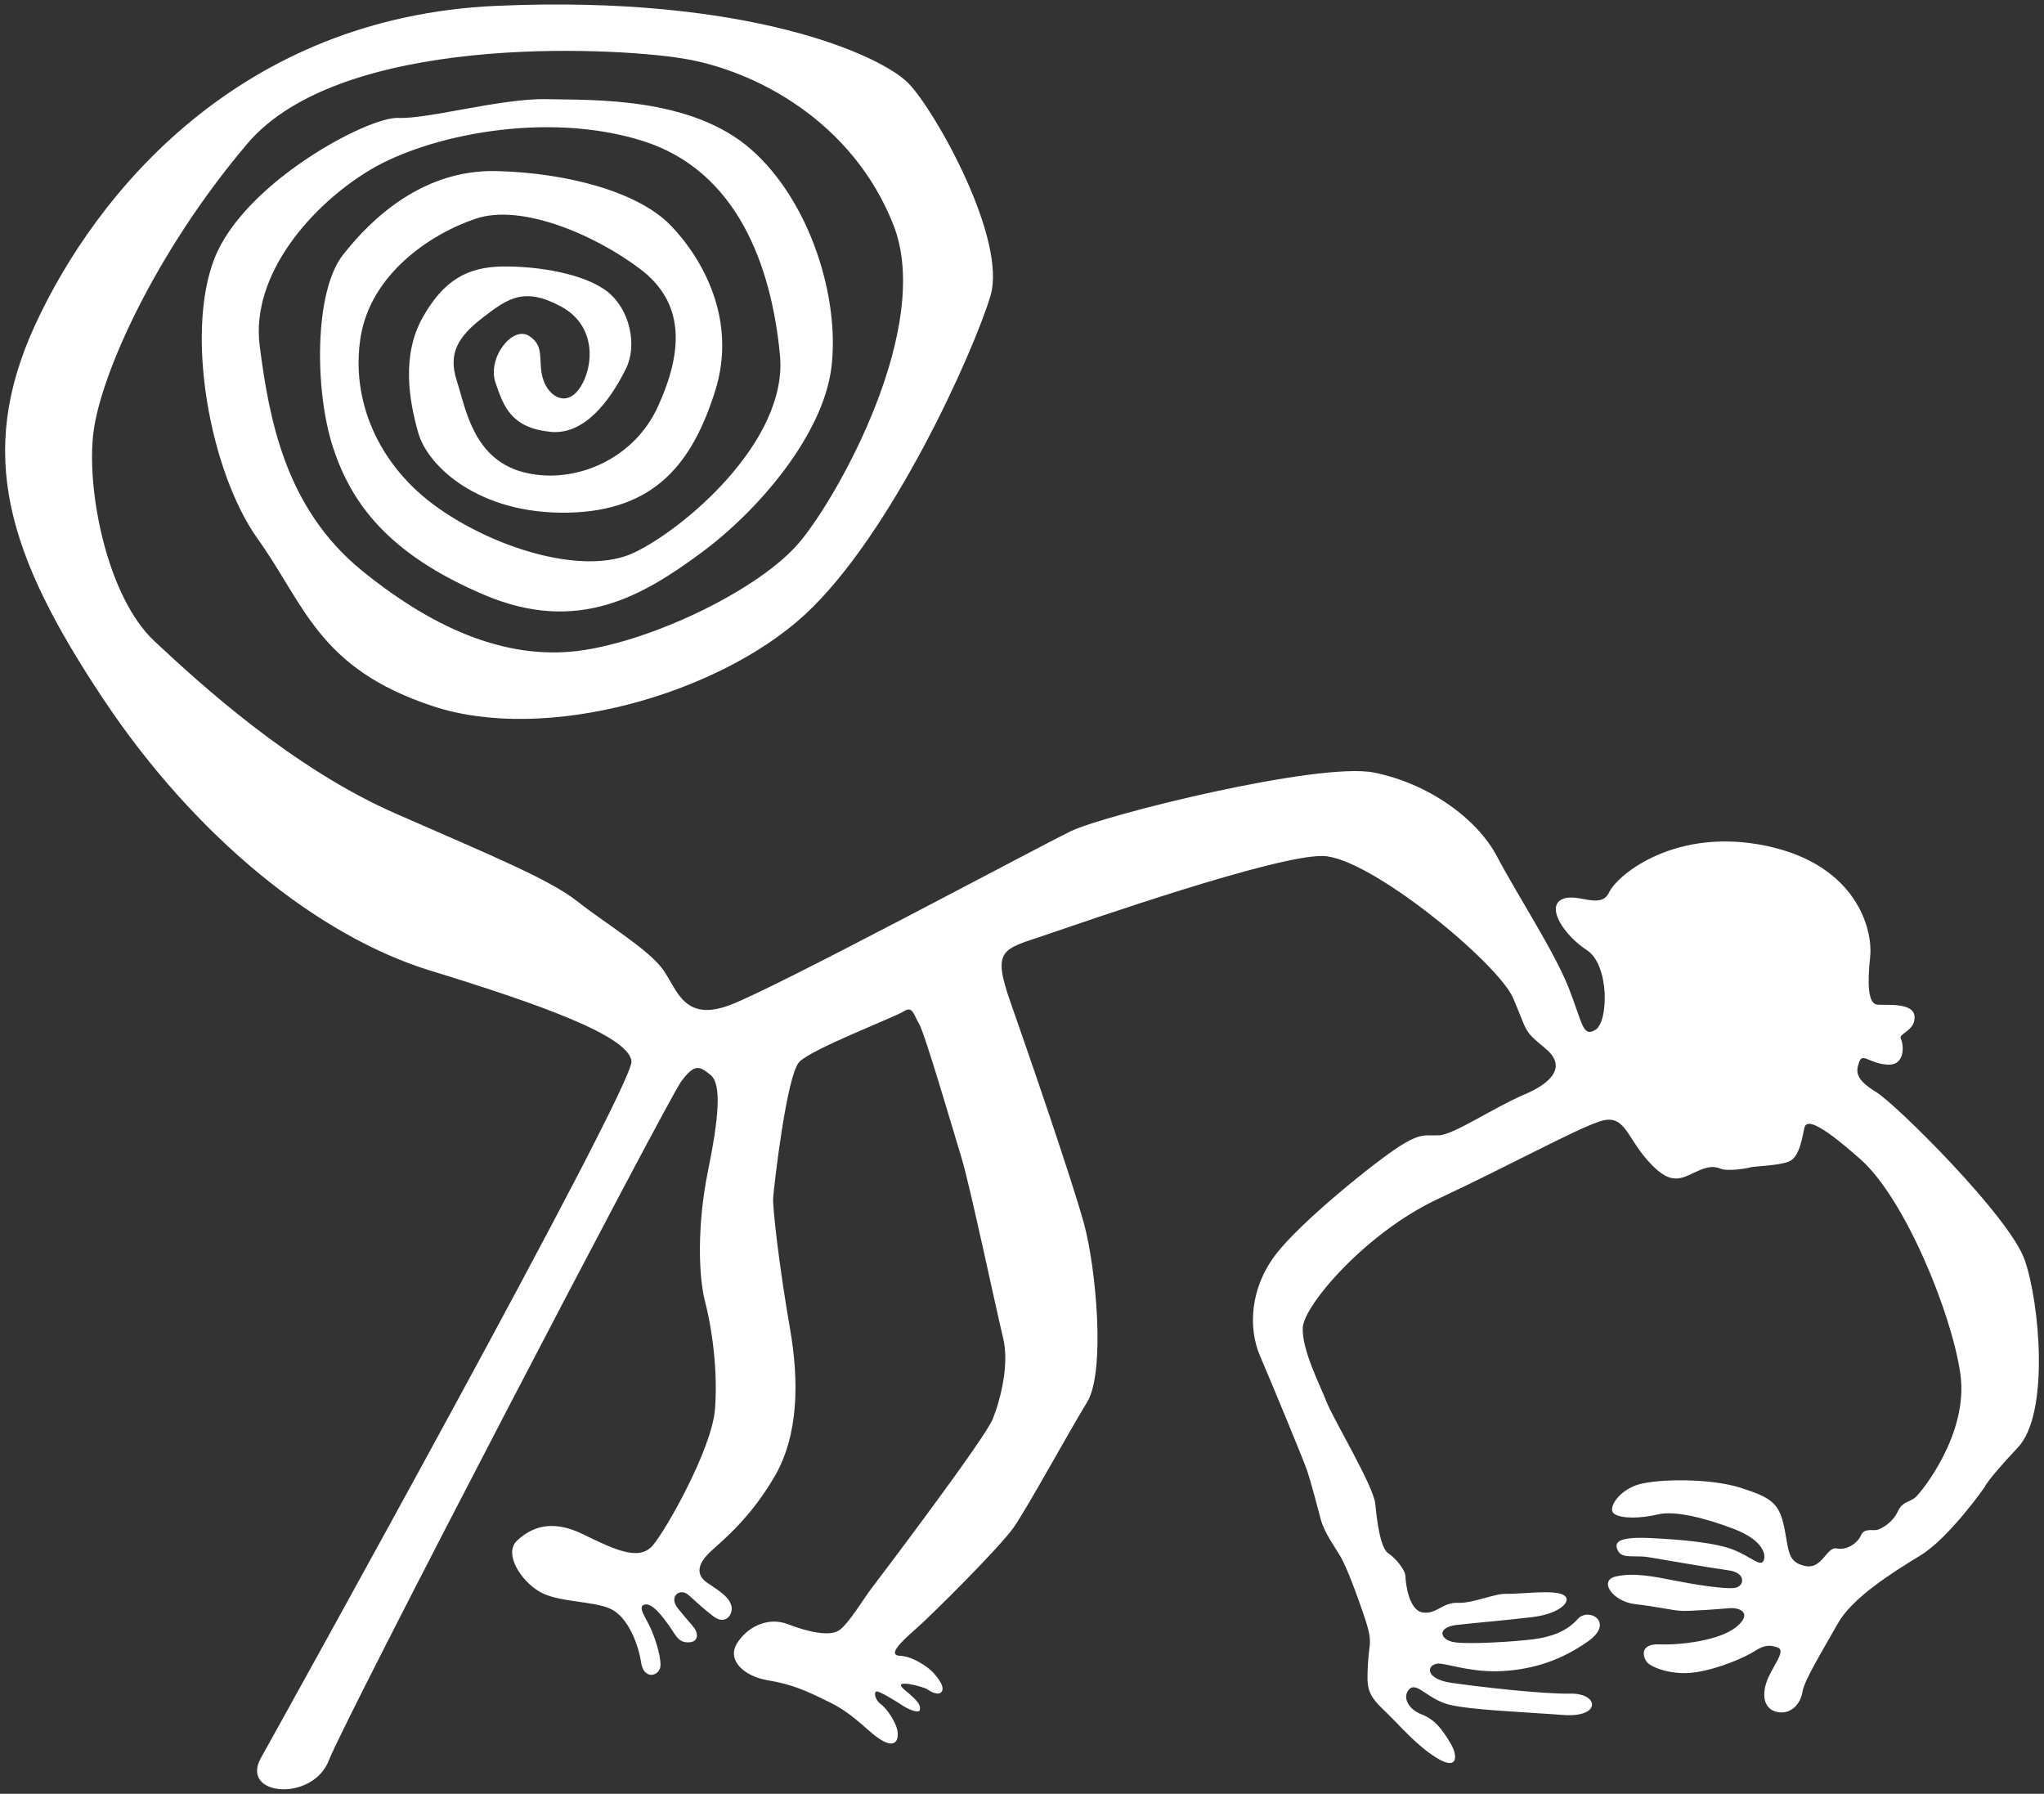 <!--?xml version="1.0" encoding="utf-8"?-->
<!-- Generator: Adobe Illustrator 22.1.0, SVG Export Plug-In . SVG Version: 6.00 Build 0)  -->
<svg version="1.1" id="_x38_" xmlns="http://www.w3.org/2000/svg" xmlns:xlink="http://www.w3.org/1999/xlink" x="0px" y="0px" viewBox="0 0 800 701.998" style="enable-background:new 0 0 800 701.998;" xml:space="preserve">
<rect x="0" y="0" width="800" height="701.998" fill="#333333" stroke="none"/>
<style type="text/css">
	.st0{fill:#040000;}
</style>
<g>
	<path class="st0" d="M596.936,428.185c9.954-4.227,16.638-10.673,7.934-17.853c-8.739-7.224-6.789-5.977-12.599-19.635
		c-5.868-13.783-56.164-55.286-74.487-55.704c-18.408-0.427-92.754,25.545-109.095,31.092c-16.354,5.548-20.526,5.227-13.173,26.194
		c7.266,20.681,23.869,68.924,28.698,86.414c4.774,17.275,8.559,58.15,1.254,70.069c-7.274,11.849-23.331,41.297-28.745,49.02
		c-5.403,7.707-31.933,34.151-38.347,39.749c-6.407,5.599-10.931,10.278-6.059,10.466c4.86,0.188,10.954,4.356,12.993,6.633
		c2.036,2.266,4.438,5.489,3.305,7.313c-1.129,1.836-4.359,0.152-5.681-0.832c-1.324-0.985-14.77-4.618-8.77,0.305
		c6.001,4.899,6.075,6.145,5.871,7.696c-0.203,1.544-4.054,0.164-7.004-1.809c-2.972-1.973-8.56-5.305-9.821-5.352
		c-1.258-0.047-1.023,3.09,1.637,5.063c2.652,1.965,5.868,7.364,6.38,10.169c0.519,2.801-0.105,7.106-5.63,4.144
		c-5.547-2.976-10.477-9.984-20.646-15.024c-10.231-5.075-15.174-7.142-24.537-8.743c-9.395-1.613-15.744-7.871-12.142-14.099
		c3.602-6.242,11.848-11.036,20.138-7.821c8.262,3.2,16.36,4.797,19.986,2.395c3.638-2.403,9.849-12.696,12.466-16.114
		c2.606-3.418,44.665-58.876,47.739-66.682c3.083-7.841,6.505-21.397,3.997-31.675c-2.531-10.345-12.924-59.466-16.213-70.271
		c-3.321-10.876-14.392-48.801-16.662-52.626c-2.278-3.825-2.493-7.149-6.075-4.84c-3.575,2.293-35.687,14.575-40.742,19.681
		c-5.051,5.098-9.962,48.902-10.294,53.13c-0.324,4.219,2.777,29.608,6.519,50.876c3.693,20.97,3.458,42.152-5.969,58.314
		c-9.352,16.049-19.653,24.435-24.756,29.104c-5.082,4.673-6.614,9.158-1.402,12.619c5.185,3.453,8.282,5.524,9.227,8.778
		c0.942,3.259-2.169,7.942-7.028,4.216c-4.891-3.739-6.692-5.747-9.883-8.461c-3.18-2.712-7.732,0.656-4.02,5.325
		c3.699,4.657,5.488,6.332,6.614,7.981c1.125,1.644,1.793,5.192-2.387,5.348c-4.18,0.153-5.144-3.09-7.774-6.711
		c-2.645-3.649-6.4-8.635-9.274-8.107c-2.868,0.523-0.582,3.84,1.449,7.794c2.036,3.93,4.793,12.032,4.575,16.169
		c-0.235,4.121-6.516,5.794-7.571-1.238c-1.05-7.071-5.11-17.834-11.962-21.018c-6.891-3.187-20.248-2.441-27.643-6.641
		c-7.426-4.223-14.333-15.013-8.958-20.053c5.391-5.051,13.282-8.661,25.889-2.48c12.513,6.141,21.827,10.473,27.104,4.488
		c5.29-6.005,23.24-37.96,24.466-53.349c1.234-15.529-1.305-32.436-3.879-42.25c-2.594-9.872-3.11-30.217,1.109-50.868
		c4.259-20.885,5.485-34.199,1.051-37.785c-4.438-3.602-6.235-4.461-11.451,2.473c-5.199,6.911-131.487,248.952-137.902,265.668
		c-6.372,16.572-34.964,14.057-26.643-0.843c8.372-15.006,146.016-262.84,145.048-272.649c-0.965-9.88-35.784-22.31-78.804-35.511
		c-43.8-13.442-92.039-52.309-127.975-106.33C3.071,217.386-9.559,177.792,13.767,127.119C37.605,75.366,93.892,6.754,194.28,2.289
		c98.469-4.384,150.614,19.357,161.272,30.303c10.56,10.86,38.734,61.111,32.084,83.269c-6.586,21.912-38.823,93.759-72.888,124.929
		c-33.756,30.882-100.876,50.161-145.123,35.636c-45.066-14.786-50.266-39.699-68.689-65.432
		c-18.756-26.202-28.554-80.429-16.995-109.853c11.705-29.792,60.158-55.521,71.909-54.998c11.724,0.528,40.286-7.715,58.068-7.329
		c17.708,0.387,56.533-1.085,80.112,19.705c23.209,20.463,34.683,58.263,31.386,85.18c-3.255,26.553-28.647,56.239-51.243,72.838
		c-22.498,16.529-47.946,31.906-84.738,16.228c-37.418-15.943-51.806-35.655-59.013-57.418c-7.313-22.065-7.559-61.041,3.778-75.558
		c11.391-14.595,31.647-33.569,60.228-32.839c28.389,0.727,55.696,8.416,68.128,21.323c12.317,12.794,26.154,36.84,17.318,64.818
		c-8.735,27.625-23.174,46.896-57.646,47.54c-34.742,0.649-54.75-18.095-58.497-31.14c-3.77-13.142-6.54-30.58,1.687-45.223
		c8.278-14.739,17.647-19.799,31.328-19.974c13.649-0.191,32.092,2.785,41.038,9.884c8.899,7.059,11.649,21.115,7.246,30.03
		c-4.399,8.875-14.638,26.369-29.662,24.787c-15.087-1.586-18.17-9.536-21.436-19.247c-3.289-9.766,6.708-22.444,13.169-18.271
		c6.43,4.137,3.238,9.79,5.45,16.872c2.207,7.044,9.336,11.197,14.528,3.274c5.215-7.949,6.688-24.076-7.571-31.713
		c-14.357-7.693-20.717-3.199-30.538,4.375c-9.794,7.552-13.638,14.022-10.196,24.691c3.425,10.582,6.316,30.33,25.537,35.671
		c19.075,5.301,43.309-3.876,53.18-25.518c9.97-21.842,10.607-40.644-6.997-53.911c-17.806-13.419-46.351-25.568-64.099-19.692
		c-17.759,5.875-41.304,21.647-45.261,46.457c-3.915,24.517,6.754,50.223,30.432,66.865c23.353,16.408,57.478,26.322,76.382,17.537
		c18.916-8.775,60.579-43.406,57.317-77.46c-3.313-34.714-16.626-72.194-53.887-83.827c-37.8-11.81-83.894-2.125-106.42,11.328
		c-22.482,13.419-47,40.703-43.3,69.054c3.637,27.905,9.758,63.192,39.921,87.762c29.585,24.072,58.748,35.679,87.41,31.104
		c28.546-4.551,68.709-24.092,83.899-42.105c15.278-18.126,52.379-84.445,36.823-124.128
		c-15.935-40.684-54.254-60.752-82.777-65.275C238.166,18.278,133.262,13.254,96.826,56.2
		c-35.925,42.347-57.451,90.242-60.267,113.122c-2.786,22.616,5.336,64.225,23.849,81.563
		c18.267,17.114,54.189,49.871,94.458,67.505c39.519,17.294,60.447,25.932,71.249,34.464c10.727,8.465,27.74,18.674,33.377,26.6
		c5.607,7.883,8.158,20.674,26.214,13.873c18.053-6.786,120.062-61.572,133.383-68.022c13.329-6.446,97.141-27.21,118.585-22.975
		c21.279,4.204,40.417,17.978,48.239,32.832c7.727,14.711,22.38,37.112,27.994,51.277c5.548,14.029,5.466,19.713,10.575,16.545
		c5.109-3.161,5.477-25.343-3.368-31.116c-8.899-5.813-15.868-16.611-10.036-19.791c5.832-3.173,15.379,4.227,18.701-2.817
		c3.337-7.063,26.225-25.768,61.821-18.173c35.125,7.5,41.484,32.71,40.36,43.382c-1.118,10.607-0.86,18.42,2.832,18.709
		c3.691,0.297,14.224-0.984,14.544,4.684c0.313,5.644-6.469,6.52-5.351,8.712c1.11,2.184,1.902,10.614-5.403,10.063
		c-7.337-0.563-9.579-4.919-10.997-0.844c-1.418,4.078-0.933,6.895,6.806,11.642c7.691,4.714,52.036,48.567,58.024,65.572
		c5.903,16.794,9.833,60.174-2.59,73.405c-12.38,13.18-13.111,15.645-13.111,15.645s-13.841,19.826-25.143,26.697
		c-11.267,6.857-26.689,16.588-32.335,26.706c-5.613,10.079-12.981,21.83-13.751,26.596c-0.777,4.758-4.371,8.786-9.461,8.005
		c-5.114-0.785-6.637-5.63-4.7-11.552c1.941-5.946,7.941-12.352,4.539-13.7c-3.399-1.355-5.715-0.844-9.262,1.442
		c-3.547,2.277-13.505,6.727-22.795,8.169c-9.314,1.449-17.353-1.903-19.06-3.786c-1.703-1.895-3.341-7.445,4.824-7.118
		c8.154,0.336,23.295-1.473,29.843-6.684c6.559-5.231,2.012-7.875-2.653-7.461c-4.671,0.41-15.18,1.18-18.681,1.035
		c-3.504-0.152-9.322-1.633-18.095-2.629c-8.81-0.996-14.564-9.318-7.45-10.856c7.11-1.548,14.743,0.039,22.924,1.648
		c8.16,1.601,19.212,3.324,23.302,2.89c4.095-0.429,4.86-5.957-2.105-6.891c-6.99-0.946-26.276-4.313-31.569-5.184
		c-5.297-0.867-10.06,0.785-11.775-2.415c-1.719-3.215-0.492-5.664,12.532-5.055c12.974,0.617,25.889,1.843,32.831,4.673
		c6.915,2.8,10.274,6.68,11.532,4.258c1.254-2.426-0.285-8.095-11.267-12.365c-11.044-4.297-23.353-7.419-29.92-5.837
		c-6.56,1.567-14.287,1.829-17.217-0.207c-2.949-2.043,1.953-9.415,9.754-11.563c7.791-2.149,27.991-2.395,39.692,1.367
		c11.63,3.739,15.072,5.793,17.044,15.29c1.954,9.434,1.207,13.744,8.114,15.298c6.879,1.552,8.442-7.657,12.462-6.844
		c4.02,0.801,8.203-2.095,9.509-5.134c1.305-3.047,4.707-1.641,6.469-2.176c1.758-0.539,5.922-2.825,7.887-7.087
		c1.958-4.277,4.81-3.508,7.248-5.891c2.45-2.379,20.549-24.745,17.298-47.934c-3.305-23.55-21.65-68.55-39.007-83.989
		c-17.603-15.649-21.294-15.231-22.017-12.528c-0.716,2.707-1.68,11.544-6.025,13.29c-4.339,1.746-13.532,1.797-15.383,2.352
		c-1.859,0.555-8.642,1.453-11.072,0.598c-2.43-0.848-4.254-1.656-10.497,1.332c-6.235,2.992-9.982,4.786-18.423-4.7
		c-8.517-9.567-8.962-18.626-19.03-15.169c-10.071,3.454-34.659,16.978-62.993,30.237c-28.295,13.239-52.474,41.629-52.93,50.344
		c-0.457,8.661,6.692,22.342,9.301,29.081c2.59,6.707,18.38,32.835,19.068,39.929c0.695,7.063,2.015,17.286,5.082,19.33
		c3.048,2.031,6.72,6.61,6.747,9.125c0.008,2.508,1.297,13.192,6.708,14.037c5.407,0.855,7.782-4.024,13.782-3.766
		c5.985,0.258,14.357-3.735,19.127-3.532c4.769,0.212,17.872-1.703,21.994,0.336c4.121,2.043-0.68,7.399-11.943,8.782
		c-11.298,1.378-22.006,2.168-29.76,3.082c-7.774,0.918-6.559,5.915-0.59,6.778c5.95,0.851,23.765-0.269,30.867-1.207
		c7.094-0.946,13.028-3.156,17.219-7.907c4.2-4.762,14.697,1.238,3.997,8.77c-10.681,7.52-21.315,10.763-32.518,11.545
		c-11.247,0.785-19.557-1.985-24.909-2.809c-5.372-0.828-7.712,5.829,4.184,7.509c11.837,1.664,35.378,4.379,46.504,4.195
		c11.094-0.184,12.107,9.489-3.019,8.341c-15.209-1.164-36.383-1.942-44.657-4.063c-8.302-2.133-12.505-8.997-15.47-6.056
		c-2.945,2.942-0.523,7.899,4.829,9.907c5.333,2.013,8.309,6.353,11.263,11.275c2.961,4.903,2.961,10.88-5.278,5.821
		c-8.285-5.094-14.258-12.54-20.853-18.845c-6.641-6.34-6.664-8.79-6.181-17.982c0.481-9.243,2.301-7.934-2.078-20.533
		c-4.414-12.727-6.931-18.514-8.805-21.763c-1.887-3.258-6.266-9.177-7.587-14.353c-1.332-5.188-3.977-14.973-5.289-18.92
		c-1.317-3.957-13.815-34.136-18.486-45.035c-4.704-10.978-3.844-26.467,6.024-39.476c9.895-13.08,39.48-36.702,48.343-42.363
		c8.872-5.664,10.15-4.176,15.865-4.477C569.094,443.987,584.817,433.334,596.936,428.185z" style="fill: rgb(255, 255, 255);"></path>
</g>
</svg>
